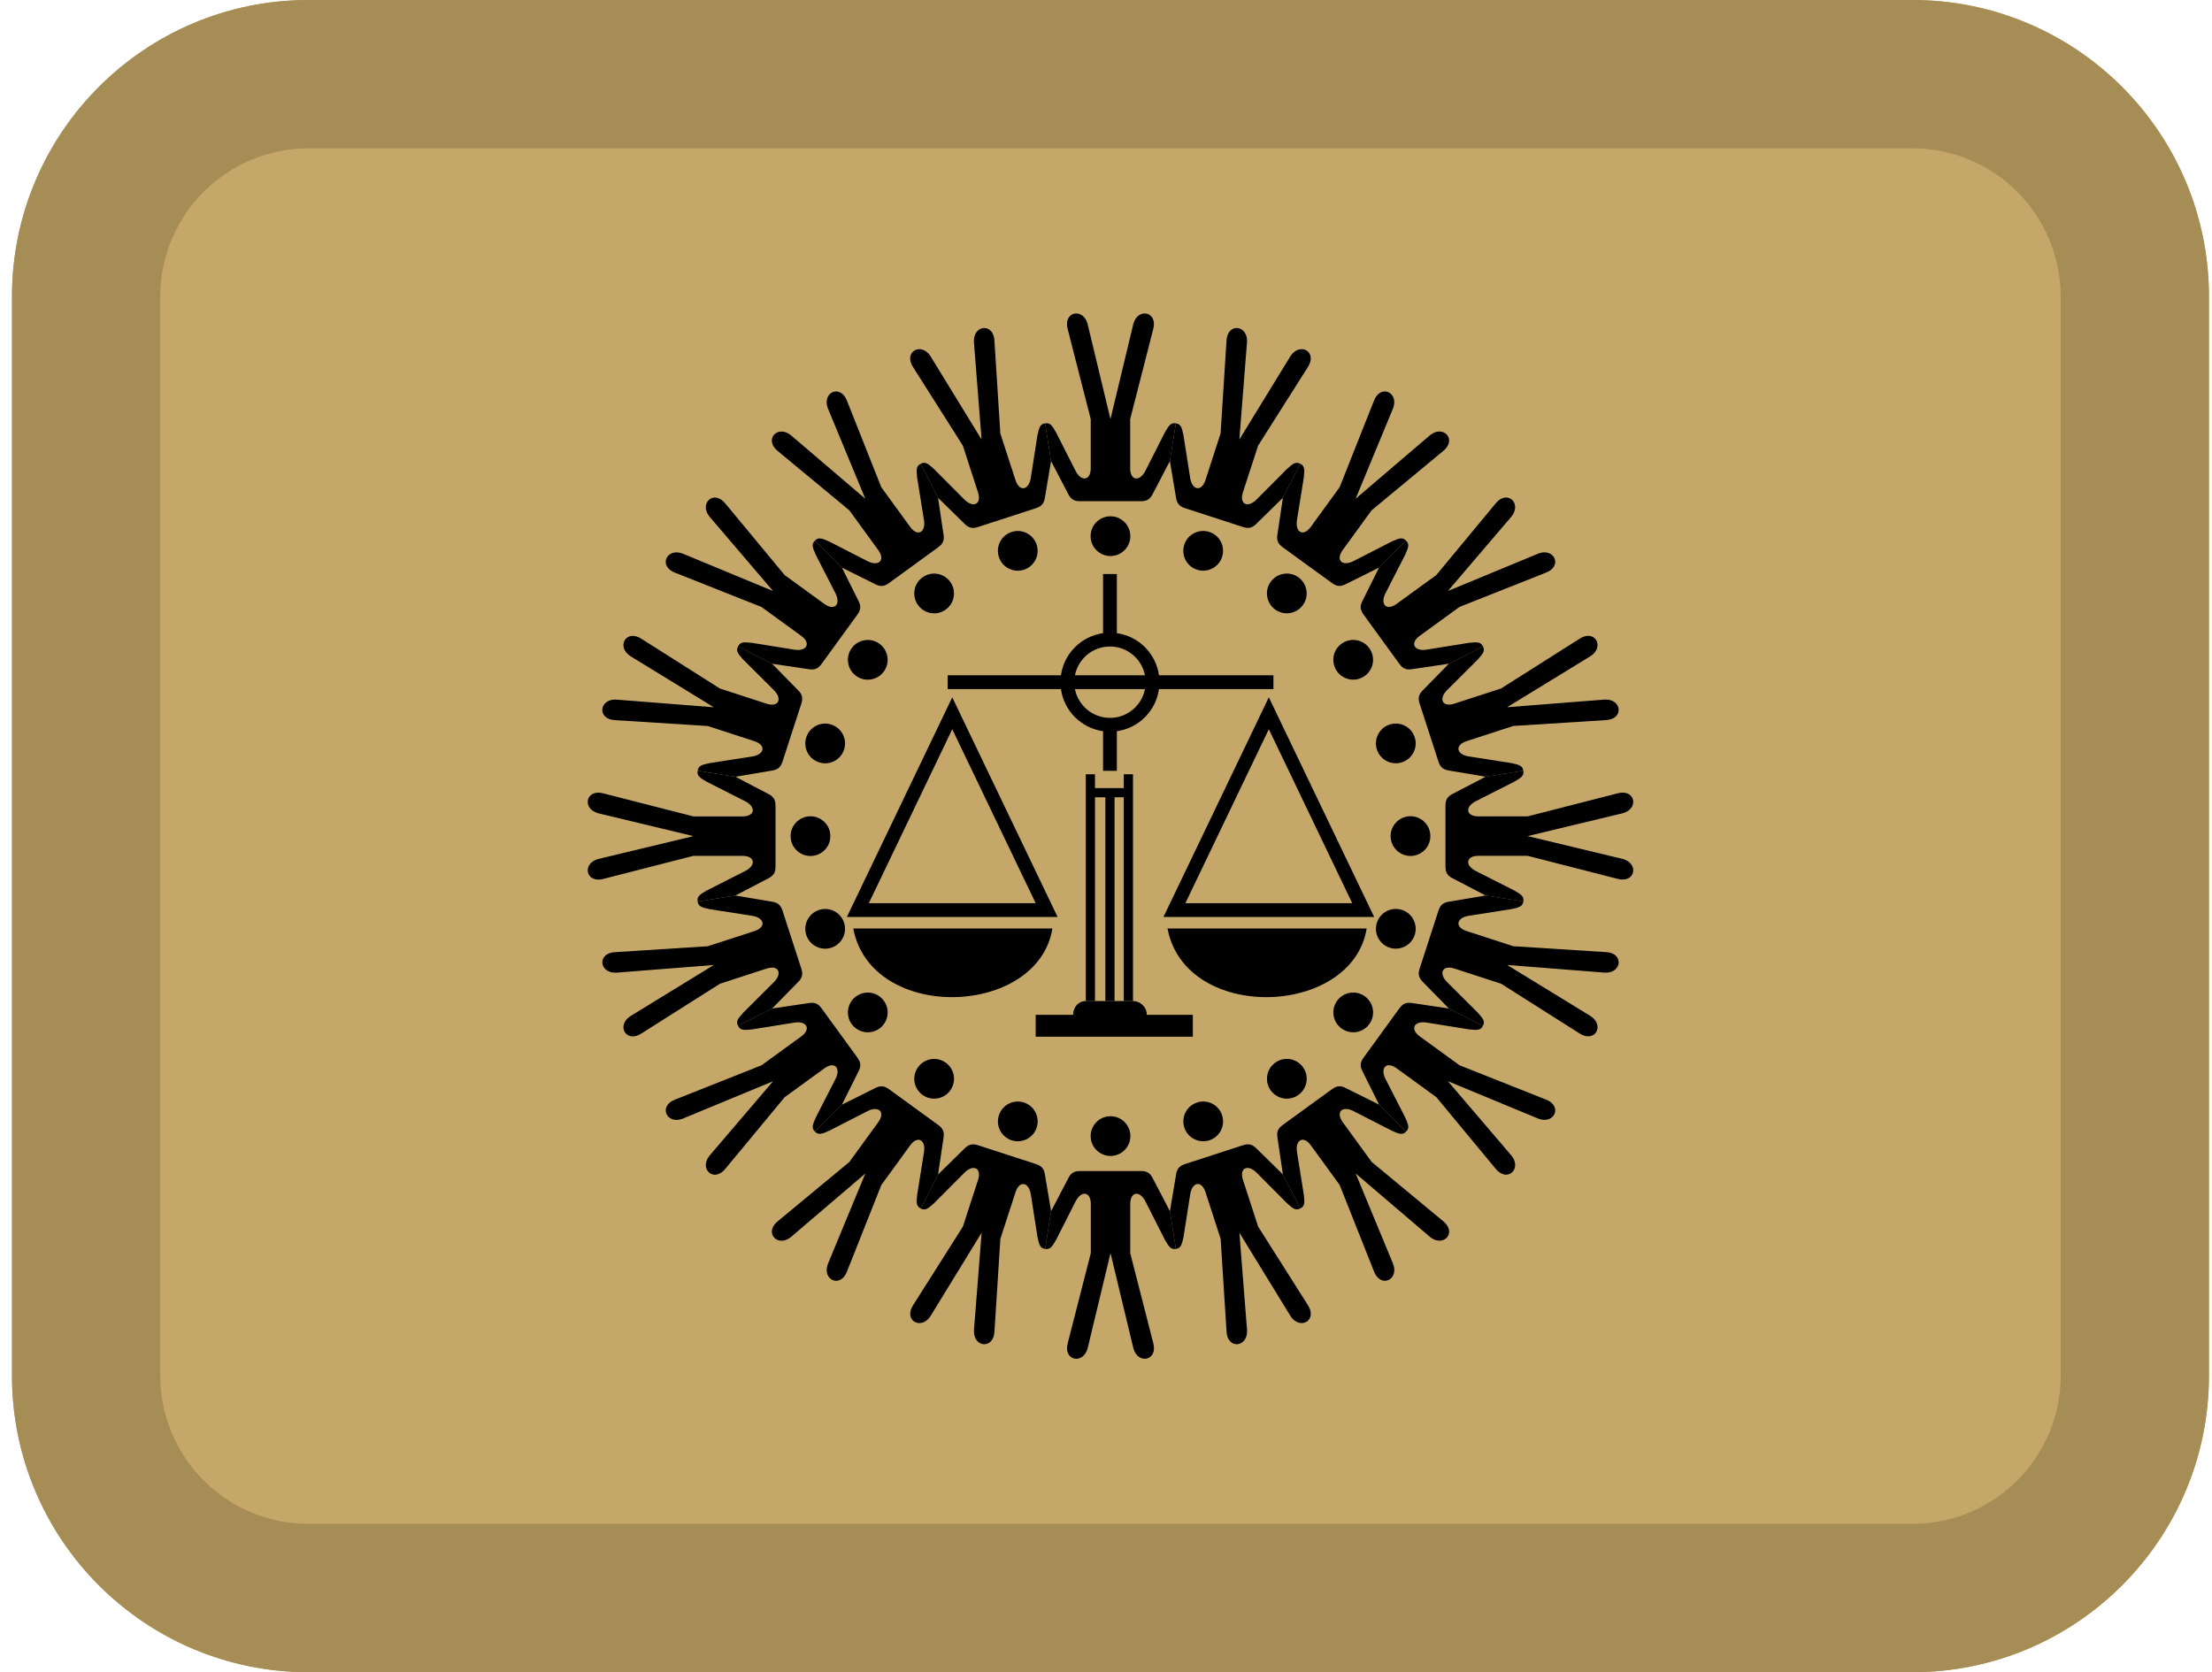 <svg width="164" height="124" viewBox="0 0 164 124" fill="none" xmlns="http://www.w3.org/2000/svg">
<path d="M0.888 22C0.888 9.85 10.731 0 22.872 0H141.79C153.932 0 163.775 9.85 163.775 22V102C163.775 114.15 153.932 124 141.79 124H22.872C10.731 124 0.888 114.15 0.888 102V22Z" fill="#C5A869"/>
<path fill-rule="evenodd" clip-rule="evenodd" d="M141.79 11H22.872C16.802 11 11.88 15.925 11.88 22V102C11.88 108.075 16.802 113 22.872 113H141.79C147.861 113 152.783 108.075 152.783 102V22C152.783 15.925 147.861 11 141.79 11ZM22.872 0C10.731 0 0.888 9.85 0.888 22V102C0.888 114.15 10.731 124 22.872 124H141.79C153.932 124 163.775 114.15 163.775 102V22C163.775 9.85 153.932 0 141.79 0H22.872Z" fill="#A68C55"/>
<path fill-rule="evenodd" clip-rule="evenodd" d="M81.782 46.952V42.564H82.806V46.952C84.423 47.178 85.702 48.458 85.928 50.075H94.413V51.099H85.928C85.702 52.716 84.423 53.995 82.806 54.221V57.158H81.782V54.221C80.165 53.995 78.885 52.716 78.659 51.099H70.26V50.075H78.659C78.885 48.458 80.165 47.178 81.782 46.952ZM79.697 51.099C79.936 52.315 81.008 53.232 82.294 53.232C83.58 53.232 84.651 52.315 84.89 51.099H79.697ZM84.89 50.075H79.697C79.936 48.858 81.008 47.941 82.294 47.941C83.58 47.941 84.651 48.858 84.89 50.075ZM70.601 51.707L78.413 67.997H62.789L70.601 51.707ZM94.072 51.707L101.883 67.997H86.26L94.072 51.707ZM64.416 66.973H76.786L70.601 54.075L64.416 66.973ZM87.886 66.973H100.256L94.072 54.075L87.886 66.973Z" fill="black"/>
<path d="M86.561 68.851C87.886 75.849 100.256 75.423 101.326 68.851H86.561Z" fill="black"/>
<path d="M63.261 68.851C64.587 75.849 76.957 75.423 78.026 68.851H63.261Z" fill="black"/>
<path fill-rule="evenodd" clip-rule="evenodd" d="M80.501 57.414H81.184V58.439H83.318V57.414H84.001V74.228H83.318V59.121H82.635V74.228H81.952V59.121H81.184V74.228H80.501V57.414Z" fill="black"/>
<path d="M84.001 74.228H83.318H82.635H81.952H81.184H80.501C79.989 74.228 79.563 74.654 79.563 75.252H76.786V76.874H88.439V75.252H85.025C85.025 74.654 84.513 74.228 84.001 74.228Z" fill="black"/>
<path d="M82.334 85.717C83.148 85.717 83.808 85.057 83.808 84.243C83.808 83.43 83.149 82.77 82.335 82.77C81.521 82.77 80.862 83.43 80.862 84.243C80.862 85.057 81.52 85.717 82.334 85.717Z" fill="black"/>
<path d="M84.034 99.997L82.335 92.924L80.636 99.997C80.291 101.215 78.787 100.899 79.173 99.562L80.873 92.922V89.286C80.873 88.364 80.192 88.26 79.766 89.049L78.303 91.934C77.997 92.469 77.853 92.672 77.486 92.608L77.927 89.817L79.173 87.428C79.376 87.011 79.592 86.835 80.082 86.835H84.587C85.077 86.835 85.293 87.011 85.496 87.428L86.742 89.817L87.183 92.608C86.817 92.672 86.673 92.469 86.366 91.934L84.903 89.049C84.477 88.26 83.797 88.364 83.797 89.286V92.922L85.496 99.562C85.882 100.899 84.378 101.215 84.034 99.997Z" fill="black"/>
<path d="M89.663 84.556C90.437 84.305 90.86 83.473 90.609 82.699C90.357 81.925 89.527 81.501 88.753 81.753C87.979 82.004 87.555 82.835 87.807 83.609C88.058 84.384 88.889 84.807 89.663 84.556Z" fill="black"/>
<path d="M95.692 97.612L91.89 91.41L92.46 98.662C92.509 99.927 90.981 100.09 90.935 98.701L90.499 91.86L89.376 88.401C89.091 87.525 88.412 87.636 88.25 88.518L87.75 91.714C87.624 92.318 87.55 92.555 87.182 92.608L86.738 89.817L87.185 87.16C87.249 86.701 87.4 86.467 87.866 86.315L92.151 84.923C92.617 84.772 92.877 84.872 93.199 85.206L95.122 87.093L96.404 89.611C96.075 89.785 95.875 89.637 95.418 89.223L93.136 86.93C92.486 86.312 91.872 86.622 92.156 87.498L93.28 90.957L96.948 96.747C97.728 97.898 96.396 98.664 95.692 97.612Z" fill="black"/>
<path d="M96.274 81.187C96.932 80.709 97.078 79.787 96.6 79.129C96.122 78.47 95.201 78.324 94.542 78.802C93.884 79.281 93.738 80.202 94.216 80.861C94.695 81.519 95.616 81.665 96.274 81.187Z" fill="black"/>
<path d="M106.042 91.741L100.511 87.017L103.294 93.738C103.731 94.926 102.328 95.554 101.855 94.246L99.327 87.875L97.189 84.933C96.648 84.188 96.036 84.503 96.154 85.392L96.667 88.586C96.734 89.199 96.736 89.447 96.403 89.612L95.118 87.094L94.722 84.429C94.641 83.973 94.713 83.703 95.109 83.415L98.754 80.767C99.15 80.479 99.429 80.495 99.838 80.713L102.25 81.913L104.247 83.912C103.988 84.179 103.753 84.1 103.19 83.847L100.311 82.372C99.502 81.985 99.013 82.469 99.555 83.215L101.692 86.156L106.97 90.53C108.068 91.384 107.037 92.524 106.042 91.741Z" fill="black"/>
<path d="M101.521 75.94C101.999 75.282 101.853 74.36 101.195 73.882C100.536 73.403 99.615 73.549 99.137 74.207C98.658 74.865 98.804 75.787 99.463 76.265C100.121 76.744 101.042 76.599 101.521 75.94Z" fill="black"/>
<path d="M114.072 82.959L107.351 80.176L112.075 85.708C112.858 86.702 111.718 87.733 110.864 86.636L106.491 81.358L103.549 79.22C102.803 78.678 102.319 79.168 102.706 79.976L104.181 82.855C104.433 83.418 104.513 83.653 104.246 83.912L102.247 81.915L101.047 79.503C100.829 79.094 100.813 78.816 101.101 78.419L103.749 74.775C104.037 74.378 104.307 74.307 104.763 74.388L107.428 74.784L109.945 76.068C109.781 76.401 109.533 76.399 108.92 76.332L105.726 75.82C104.837 75.701 104.522 76.313 105.267 76.854L108.209 78.992L114.58 81.52C115.888 81.993 115.26 83.396 114.072 82.959Z" fill="black"/>
<path d="M104.889 69.329C105.14 68.555 104.717 67.723 103.943 67.472C103.169 67.22 102.338 67.643 102.086 68.417C101.835 69.191 102.258 70.022 103.032 70.274C103.806 70.525 104.637 70.103 104.889 69.329Z" fill="black"/>
<path d="M118.995 72.125L111.743 71.555L117.945 75.357C118.997 76.061 118.231 77.393 117.08 76.613L111.29 72.945L107.831 71.821C106.955 71.537 106.646 72.151 107.264 72.8L109.556 75.083C109.97 75.54 110.118 75.74 109.945 76.069L107.426 74.787L105.539 72.864C105.205 72.542 105.105 72.282 105.256 71.816L106.648 67.531C106.8 67.065 107.034 66.914 107.493 66.85L110.15 66.403L112.941 66.847C112.888 67.215 112.651 67.289 112.047 67.415L108.851 67.915C107.97 68.077 107.858 68.756 108.735 69.04L112.193 70.164L119.034 70.6C120.424 70.646 120.26 72.174 118.995 72.125Z" fill="black"/>
<path d="M106.049 62C106.049 61.186 105.39 60.526 104.576 60.526C103.762 60.526 103.102 61.185 103.102 61.999C103.102 62.813 103.762 63.472 104.576 63.472C105.39 63.472 106.049 62.814 106.049 62Z" fill="black"/>
<path d="M120.33 60.3L113.257 61.999L120.33 63.698C121.547 64.043 121.231 65.547 119.895 65.161L113.255 63.461H109.618C108.697 63.461 108.593 64.141 109.381 64.568L112.266 66.03C112.801 66.337 113.004 66.481 112.94 66.847L110.149 66.407L107.76 65.161C107.344 64.958 107.167 64.742 107.167 64.252V59.747C107.167 59.257 107.344 59.04 107.76 58.838L110.149 57.592L112.94 57.151C113.004 57.517 112.801 57.661 112.266 57.968L109.381 59.431C108.593 59.857 108.697 60.537 109.618 60.537H113.255L119.895 58.838C121.231 58.452 121.547 59.956 120.33 60.3Z" fill="black"/>
<path d="M104.888 54.671C104.637 53.897 103.805 53.473 103.031 53.725C102.257 53.976 101.834 54.807 102.085 55.581C102.337 56.355 103.168 56.778 103.942 56.527C104.716 56.275 105.14 55.445 104.888 54.671Z" fill="black"/>
<path d="M117.944 48.642L111.742 52.443L118.994 51.873C120.259 51.825 120.423 53.353 119.033 53.399L112.192 53.834L108.734 54.958C107.857 55.243 107.969 55.922 108.85 56.084L112.046 56.583C112.65 56.71 112.887 56.784 112.94 57.152L110.149 57.596L107.492 57.149C107.033 57.084 106.799 56.933 106.647 56.467L105.255 52.183C105.104 51.717 105.205 51.456 105.538 51.135L107.425 49.212L109.944 47.93C110.117 48.259 109.969 48.458 109.555 48.915L107.263 51.198C106.645 51.847 106.954 52.462 107.83 52.177L111.289 51.053L117.079 47.385C118.23 46.605 118.996 47.938 117.944 48.642Z" fill="black"/>
<path d="M101.519 48.06C101.041 47.401 100.12 47.255 99.461 47.734C98.803 48.212 98.656 49.133 99.135 49.791C99.613 50.45 100.534 50.596 101.193 50.117C101.851 49.639 101.998 48.718 101.519 48.06Z" fill="black"/>
<path d="M112.073 38.291L107.35 43.823L114.071 41.04C115.258 40.603 115.886 42.006 114.579 42.479L108.207 45.007L105.265 47.144C104.52 47.686 104.836 48.297 105.724 48.179L108.918 47.666C109.531 47.6 109.78 47.597 109.944 47.931L107.427 49.215L104.762 49.611C104.305 49.692 104.036 49.621 103.748 49.224L101.1 45.58C100.811 45.183 100.827 44.905 101.045 44.496L102.245 42.084L104.244 40.086C104.511 40.346 104.432 40.581 104.179 41.144L102.704 44.023C102.317 44.831 102.801 45.321 103.547 44.779L106.489 42.641L110.862 37.363C111.716 36.266 112.856 37.296 112.073 38.291Z" fill="black"/>
<path d="M96.272 42.813C95.614 42.335 94.692 42.481 94.214 43.139C93.735 43.797 93.881 44.718 94.539 45.197C95.197 45.675 96.119 45.529 96.597 44.871C97.076 44.212 96.93 43.291 96.272 42.813Z" fill="black"/>
<path d="M103.291 30.261L100.508 36.982L106.04 32.258C107.034 31.476 108.065 32.616 106.968 33.47L101.69 37.843L99.552 40.785C99.01 41.531 99.5 42.014 100.308 41.627L103.187 40.153C103.75 39.9 103.985 39.821 104.244 40.087L102.247 42.087L99.835 43.287C99.426 43.505 99.148 43.52 98.751 43.232L95.106 40.584C94.71 40.296 94.639 40.027 94.719 39.57L95.116 36.905L96.4 34.388C96.734 34.552 96.731 34.8 96.665 35.414L96.152 38.608C96.033 39.496 96.645 39.812 97.186 39.066L99.324 36.124L101.852 29.753C102.325 28.446 103.728 29.073 103.291 30.261Z" fill="black"/>
<path d="M89.661 39.445C88.887 39.193 88.055 39.617 87.804 40.391C87.552 41.165 87.975 41.996 88.749 42.247C89.523 42.499 90.354 42.075 90.606 41.301C90.857 40.527 90.435 39.696 89.661 39.445Z" fill="black"/>
<path d="M92.457 25.338L91.887 32.59L95.689 26.388C96.393 25.337 97.725 26.102 96.945 27.254L93.277 33.044L92.153 36.502C91.869 37.379 92.483 37.688 93.133 37.07L95.415 34.778C95.872 34.364 96.072 34.215 96.401 34.389L95.119 36.907L93.196 38.794C92.874 39.128 92.614 39.229 92.148 39.077L87.863 37.685C87.397 37.534 87.246 37.3 87.182 36.84L86.735 34.183L87.179 31.393C87.547 31.445 87.621 31.683 87.747 32.286L88.247 35.483C88.409 36.364 89.088 36.475 89.373 35.599L90.496 32.14L90.932 25.3C90.978 23.91 92.506 24.074 92.457 25.338Z" fill="black"/>
<path d="M82.332 38.284C81.518 38.284 80.858 38.944 80.858 39.758C80.858 40.572 81.517 41.232 82.331 41.232C83.144 41.232 83.804 40.572 83.804 39.758C83.804 38.944 83.145 38.284 82.332 38.284Z" fill="black"/>
<path d="M80.632 24.004L82.331 31.077L84.03 24.004C84.375 22.786 85.878 23.103 85.493 24.439L83.793 31.079V34.716C83.793 35.637 84.473 35.741 84.9 34.953L86.362 32.068C86.669 31.532 86.813 31.33 87.179 31.393L86.739 34.185L85.493 36.574C85.29 36.99 85.074 37.166 84.584 37.166H80.079C79.588 37.166 79.372 36.99 79.169 36.574L77.923 34.185L77.483 31.393C77.849 31.33 77.993 31.532 78.3 32.068L79.762 34.953C80.189 35.741 80.869 35.637 80.869 34.716V31.079L79.169 24.439C78.784 23.103 80.287 22.786 80.632 24.004Z" fill="black"/>
<path d="M75.003 39.446C74.229 39.697 73.805 40.528 74.057 41.302C74.308 42.076 75.139 42.5 75.913 42.249C76.687 41.997 77.11 41.166 76.859 40.392C76.607 39.618 75.777 39.194 75.003 39.446Z" fill="black"/>
<path d="M68.974 26.39L72.775 32.591L72.205 25.34C72.157 24.075 73.685 23.911 73.731 25.301L74.166 32.142L75.29 35.6C75.575 36.476 76.254 36.365 76.416 35.484L76.915 32.287C77.042 31.684 77.116 31.447 77.484 31.394L77.928 34.184L77.481 36.842C77.417 37.301 77.265 37.535 76.799 37.686L72.515 39.078C72.049 39.23 71.788 39.129 71.467 38.796L69.543 36.909L68.262 34.39C68.591 34.217 68.79 34.365 69.248 34.779L71.53 37.071C72.179 37.689 72.794 37.38 72.509 36.504L71.386 33.045L67.717 27.255C66.937 26.104 68.27 25.338 68.974 26.39Z" fill="black"/>
<path d="M68.392 42.814C67.733 43.293 67.587 44.214 68.066 44.873C68.544 45.531 69.465 45.678 70.123 45.199C70.782 44.721 70.928 43.799 70.449 43.141C69.971 42.483 69.05 42.336 68.392 42.814Z" fill="black"/>
<path d="M58.623 32.26L64.155 36.984L61.372 30.263C60.935 29.075 62.338 28.448 62.811 29.755L65.339 36.126L67.477 39.068C68.018 39.814 68.63 39.498 68.511 38.61L67.998 35.416C67.932 34.802 67.93 34.554 68.263 34.39L69.547 36.907L69.943 39.572C70.024 40.029 69.953 40.298 69.556 40.586L65.912 43.234C65.515 43.522 65.237 43.507 64.828 43.289L62.416 42.089L60.419 40.09C60.678 39.823 60.913 39.902 61.476 40.155L64.355 41.629C65.163 42.017 65.653 41.532 65.111 40.787L62.974 37.845L57.695 33.472C56.598 32.618 57.629 31.478 58.623 32.26Z" fill="black"/>
<path d="M63.145 48.062C62.667 48.72 62.813 49.641 63.471 50.12C64.129 50.598 65.05 50.453 65.529 49.795C66.007 49.136 65.861 48.215 65.203 47.736C64.544 47.258 63.623 47.403 63.145 48.062Z" fill="black"/>
<path d="M50.593 41.043L57.314 43.826L52.59 38.294C51.808 37.299 52.948 36.269 53.802 37.366L58.175 42.644L61.117 44.782C61.862 45.323 62.347 44.834 61.959 44.026L60.485 41.146C60.232 40.584 60.153 40.348 60.42 40.089L62.419 42.086L63.619 44.498C63.837 44.907 63.852 45.186 63.564 45.582L60.916 49.227C60.628 49.624 60.359 49.695 59.902 49.614L57.237 49.218L54.72 47.934C54.884 47.6 55.133 47.603 55.746 47.669L58.94 48.182C59.828 48.3 60.144 47.689 59.398 47.147L56.456 45.01L50.085 42.481C48.778 42.008 49.406 40.606 50.593 41.043Z" fill="black"/>
<path d="M59.777 54.673C59.525 55.447 59.949 56.278 60.723 56.53C61.497 56.781 62.328 56.359 62.58 55.585C62.831 54.811 62.407 53.979 61.633 53.728C60.859 53.476 60.028 53.899 59.777 54.673Z" fill="black"/>
<path d="M45.67 51.876L52.922 52.446L46.72 48.645C45.669 47.941 46.434 46.608 47.586 47.388L53.376 51.056L56.834 52.18C57.711 52.465 58.02 51.85 57.402 51.201L55.11 48.918C54.696 48.461 54.548 48.262 54.721 47.933L57.24 49.214L59.127 51.138C59.46 51.459 59.561 51.719 59.41 52.186L58.017 56.47C57.866 56.936 57.632 57.087 57.172 57.152L54.515 57.599L51.725 57.155C51.778 56.787 52.015 56.713 52.618 56.586L55.815 56.087C56.696 55.925 56.807 55.246 55.931 54.961L52.472 53.837L45.632 53.402C44.242 53.356 44.406 51.828 45.67 51.876Z" fill="black"/>
<path d="M58.616 62.002C58.616 62.816 59.276 63.475 60.09 63.475C60.904 63.475 61.563 62.817 61.563 62.003C61.563 61.189 60.904 60.529 60.09 60.529C59.276 60.529 58.616 61.188 58.616 62.002Z" fill="black"/>
<path d="M44.336 63.701L51.409 62.002L44.336 60.303C43.118 59.959 43.435 58.455 44.771 58.841L51.411 60.54H55.048C55.969 60.54 56.073 59.86 55.285 59.434L52.399 57.971C51.864 57.664 51.662 57.52 51.725 57.154L54.516 57.594L56.905 58.841C57.322 59.043 57.498 59.26 57.498 59.75V64.255C57.498 64.745 57.322 64.961 56.905 65.164L54.516 66.41L51.725 66.85C51.662 66.484 51.864 66.34 52.399 66.033L55.285 64.571C56.073 64.144 55.969 63.464 55.048 63.464H51.411L44.771 65.164C43.435 65.55 43.118 64.046 44.336 63.701Z" fill="black"/>
<path d="M59.777 69.331C60.029 70.105 60.86 70.528 61.634 70.277C62.408 70.025 62.832 69.195 62.581 68.421C62.329 67.647 61.498 67.223 60.724 67.475C59.95 67.726 59.526 68.557 59.777 69.331Z" fill="black"/>
<path d="M46.721 75.36L52.923 71.558L45.671 72.128C44.407 72.177 44.243 70.649 45.633 70.603L52.473 70.167L55.932 69.043C56.808 68.759 56.697 68.08 55.815 67.918L52.619 67.418C52.015 67.292 51.778 67.218 51.726 66.85L54.516 66.406L57.173 66.853C57.632 66.917 57.867 67.068 58.018 67.534L59.41 71.819C59.562 72.285 59.461 72.545 59.127 72.867L57.24 74.79L54.722 76.072C54.548 75.743 54.697 75.543 55.111 75.086L57.403 72.803C58.021 72.154 57.712 71.54 56.835 71.824L53.377 72.948L47.587 76.616C46.435 77.396 45.669 76.064 46.721 75.36Z" fill="black"/>
<path d="M63.146 75.942C63.625 76.6 64.546 76.746 65.204 76.268C65.863 75.79 66.01 74.869 65.531 74.21C65.053 73.552 64.131 73.406 63.473 73.884C62.814 74.363 62.668 75.284 63.146 75.942Z" fill="black"/>
<path d="M52.592 85.71L57.316 80.178L50.595 82.962C49.407 83.398 48.779 81.996 50.087 81.523L56.458 78.995L59.4 76.857C60.146 76.316 59.83 75.704 58.941 75.822L55.748 76.335C55.134 76.401 54.886 76.404 54.722 76.07L57.239 74.786L59.904 74.39C60.36 74.309 60.63 74.381 60.918 74.777L63.566 78.422C63.854 78.818 63.839 79.097 63.621 79.506L62.42 81.918L60.421 83.915C60.155 83.656 60.234 83.421 60.486 82.858L61.961 79.978C62.348 79.17 61.864 78.681 61.119 79.223L58.177 81.36L53.804 86.638C52.95 87.736 51.809 86.705 52.592 85.71Z" fill="black"/>
<path d="M68.393 81.189C69.051 81.667 69.973 81.521 70.451 80.862C70.93 80.204 70.784 79.283 70.126 78.805C69.468 78.326 68.546 78.472 68.068 79.131C67.589 79.789 67.735 80.71 68.393 81.189Z" fill="black"/>
<path d="M61.374 93.74L64.157 87.019L58.625 91.743C57.631 92.526 56.6 91.386 57.697 90.532L62.976 86.159L65.113 83.216C65.655 82.471 65.165 81.987 64.357 82.374L61.478 83.849C60.915 84.101 60.68 84.181 60.421 83.914L62.418 81.915L64.83 80.715C65.239 80.497 65.517 80.481 65.914 80.769L69.558 83.417C69.955 83.705 70.026 83.975 69.945 84.431L69.549 87.096L68.265 89.613C67.932 89.449 67.934 89.201 68.001 88.588L68.513 85.394C68.632 84.505 68.02 84.19 67.479 84.935L65.341 87.877L62.813 94.248C62.34 95.556 60.937 94.928 61.374 93.74Z" fill="black"/>
<path d="M75.004 84.557C75.778 84.808 76.61 84.385 76.861 83.611C77.113 82.837 76.69 82.006 75.916 81.754C75.142 81.503 74.311 81.927 74.059 82.701C73.808 83.475 74.23 84.305 75.004 84.557Z" fill="black"/>
<path d="M72.208 98.663L72.778 91.412L68.976 97.613C68.272 98.665 66.94 97.899 67.72 96.748L71.388 90.958L72.512 87.499C72.796 86.623 72.182 86.314 71.532 86.932L69.25 89.224C68.793 89.638 68.593 89.786 68.264 89.613L69.546 87.094L71.469 85.207C71.791 84.874 72.051 84.773 72.517 84.924L76.802 86.317C77.268 86.468 77.419 86.702 77.483 87.161L77.93 89.818L77.486 92.609C77.118 92.556 77.044 92.319 76.918 91.716L76.418 88.519C76.256 87.638 75.577 87.527 75.293 88.403L74.169 91.861L73.733 98.702C73.687 100.092 72.159 99.928 72.208 98.663Z" fill="black"/>
</svg>
